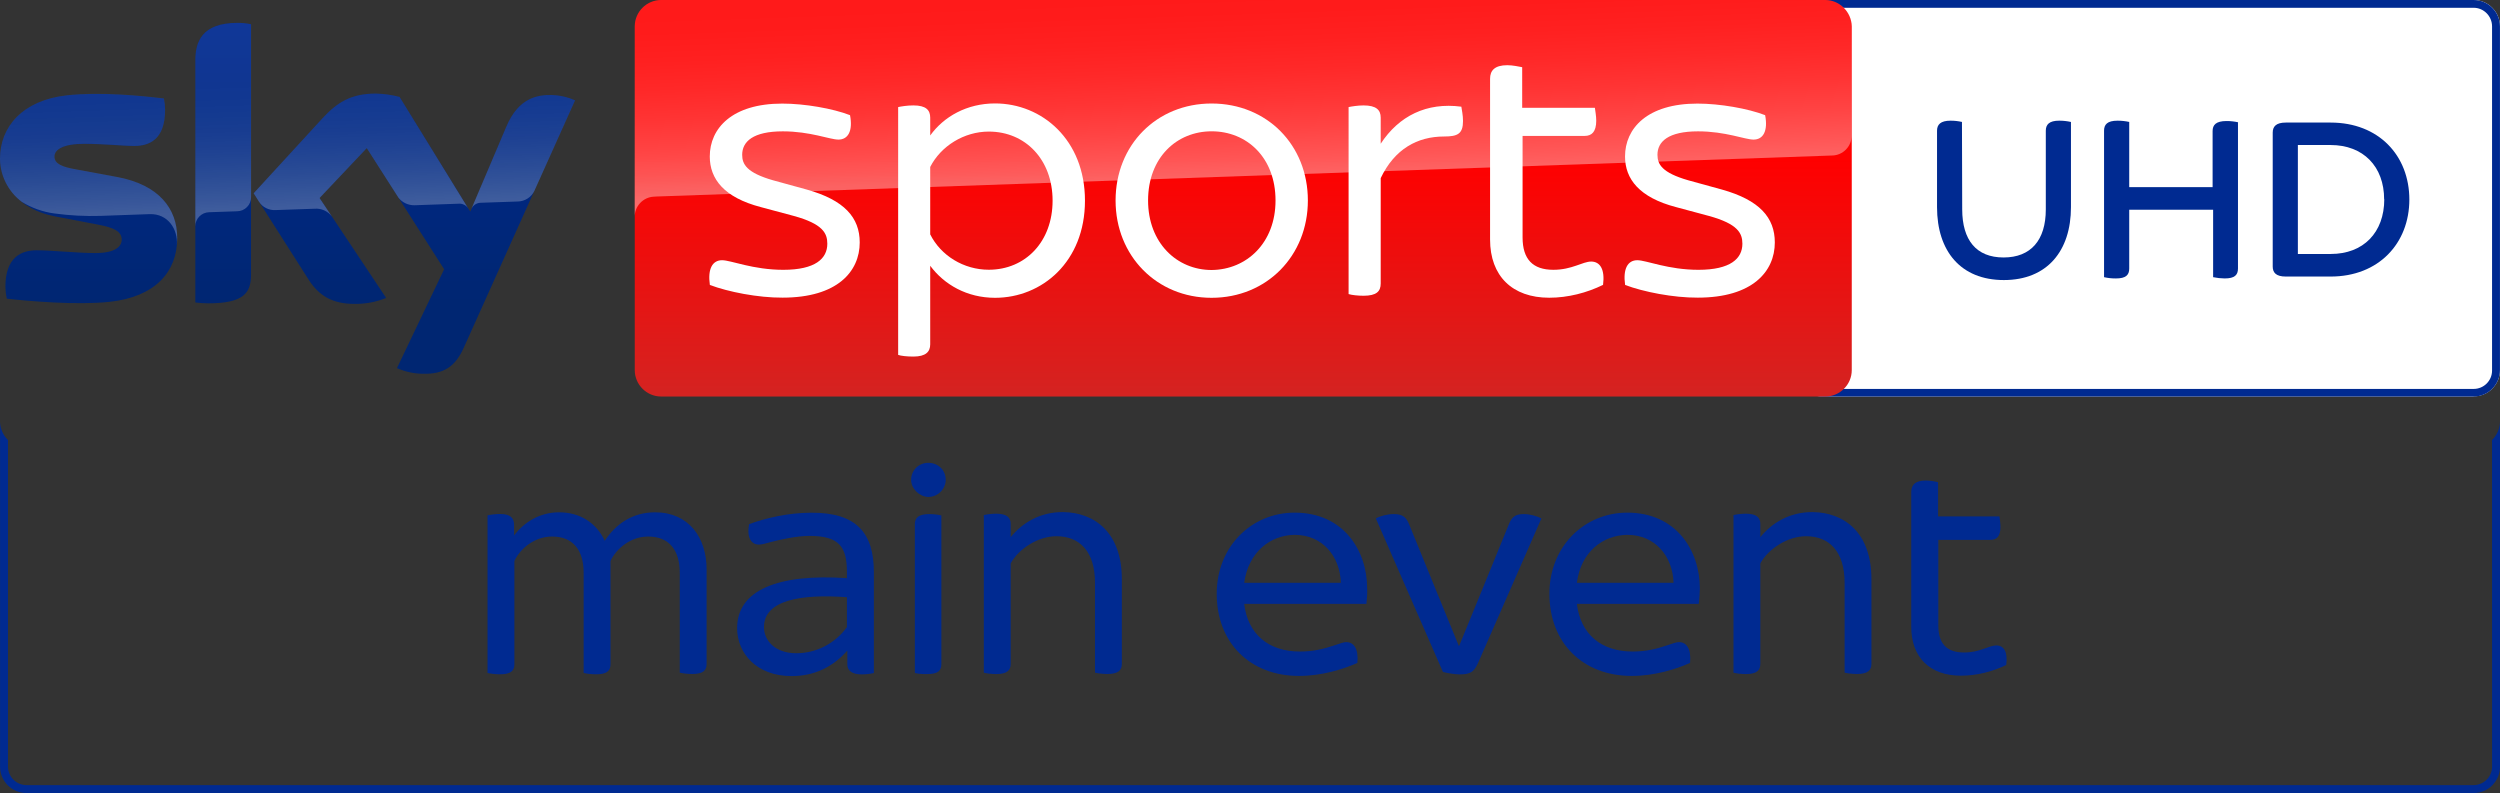 <svg version="1.1" viewBox="0 0 3152.4 999.99" xml:space="preserve" xmlns="http://www.w3.org/2000/svg"><rect x="0" y="0" width="3152.4" height="999.99" fill="#333333" stroke="none"/><defs><linearGradient id="c" x1="361.97" x2="361.97" y1="275.19" y2="-167.32" gradientTransform="matrix(1.002 0 0 -1 0 304)" gradientUnits="userSpaceOnUse"><stop stop-color="#002A91" offset="0"/><stop stop-color="#002672" offset=".8"/></linearGradient><linearGradient id="a" x1="365.5" x2="359.65" y1="40.699" y2="208.23" gradientTransform="matrix(1.002 0 0 -1 0 304)" gradientUnits="userSpaceOnUse"><stop stop-color="#fff" offset="0"/><stop stop-color="#fff" stop-opacity=".835" offset=".12"/><stop stop-color="#fff" stop-opacity=".658" offset=".269"/><stop stop-color="#fff" stop-opacity=".511" offset=".419"/><stop stop-color="#fff" stop-opacity=".397" offset=".568"/><stop stop-color="#fff" stop-opacity=".315" offset=".716"/><stop stop-color="#fff" stop-opacity=".266" offset=".86"/><stop stop-color="#fff" stop-opacity=".25" offset="1"/></linearGradient><linearGradient id="d" x1="1832.1" x2="1832.1" y1="22.231" y2="41.461" gradientTransform="matrix(79.788 0 0 26 -144611 -578)" gradientUnits="userSpaceOnUse"><stop stop-color="#f00" offset=".4"/><stop stop-color="#D42321" offset="1"/></linearGradient><linearGradient id="b" x1="1569" x2="1560.3" y1="74.039" y2="323.14" gradientTransform="matrix(1 0 0 -1 1.453 304)" gradientUnits="userSpaceOnUse"><stop stop-color="#fff" offset="0"/><stop stop-color="#fff" stop-opacity=".835" offset=".12"/><stop stop-color="#fff" stop-opacity=".658" offset=".269"/><stop stop-color="#fff" stop-opacity=".511" offset=".419"/><stop stop-color="#fff" stop-opacity=".397" offset=".568"/><stop stop-color="#fff" stop-opacity=".315" offset=".716"/><stop stop-color="#fff" stop-opacity=".266" offset=".86"/><stop stop-color="#fff" stop-opacity=".25" offset="1"/></linearGradient></defs>
<path d="m500.54 464.2c10.518 4.6 21.837 7.1 33.256 7.1 26.144 0.6 40.468-9.4 50.986-32.8l140.34-312c-9.115-4.1-19.032-6.4-29.049-6.7-18.131-0.4-42.371 3.3-57.697 40.1l-45.376 106.9-89.15-144.6c-9.816-2.6-19.934-4-30.051-4.2-31.553 0-49.083 11.5-67.313 31.3l-86.646 94.4 69.617 109.4c12.922 19.9 29.85 30.1 57.397 30.1 13.723 0.2 27.346-2.3 40.068-7.5l-83.941-126 59.5-62.9 97.564 152.7zm-184.01-117.9c0 23-9.015 36.2-54.091 36.2-5.409 0-10.818-0.4-16.127-1.1v-305.2c0-23.2 7.913-47.4 53.29-47.4 5.71 0 11.419 0.6 16.929 1.7zm-93.057-46.1c0 43-28.147 74.2-85.244 80.4-41.37 4.4-101.27-0.8-129.72-4-1.002-4.9-1.603-9.9-1.703-15 0-37.4 20.234-46 39.266-46 19.833 0 50.986 3.5 74.125 3.5 25.543 0 33.256-8.6 33.256-16.9 0-10.7-10.217-15.2-30.051-19l-54.291-10.4c-45.076-8.6-69.116-39.8-69.116-72.8 0-40.1 28.448-73.6 84.442-79.8 42.371-4.6 93.958 0.6 122.21 4 1.002 4.7 1.502 9.5 1.502 14.4 0 37.4-19.833 45.5-38.865 45.5-14.625 0-37.363-2.7-63.307-2.7-26.344 0-37.363 7.3-37.363 16.1 0 9.4 10.418 13.2 26.945 16.1l51.787 9.6c53.19 9.7 76.128 40 76.128 77z" fill="url(#c)" stroke-width="1.001"/><path d="m725.22 126.5-51.387 114.2c-4.007 8.2-12.321 13.4-21.436 13.4l-46.879 1.6c-5.109 0.3-9.616 3.7-11.419 8.5v-0.1l44.275-104.2c15.426-36.8 39.667-40.5 57.697-40.1 10.117 0.3 19.934 2.6 29.149 6.7zm-134.63 136.6-86.746-140.9c-9.816-2.6-19.934-4-30.051-4.2-31.553 0-49.083 11.5-67.313 31.3l-86.646 94.4 6.912 10.9c4.508 6.8 12.321 10.7 20.535 10.3 4.107-0.1 45.977-1.6 49.383-1.7 8.514-0.7 16.728 3 21.837 9.8l-15.526-23.3 59.5-62.9 39.967 62.5c4.908 6.2 12.521 9.7 20.434 9.5 2.103-0.1 54.392-1.9 56.796-2 4.407 0.1 8.614 2.5 10.918 6.3zm-290.99-234.2c-45.376 0-53.29 24.2-53.29 47.4v209c0-9.6 7.713-17.4 17.329-17.7l35.159-1.2c9.816 0 17.83-8 17.83-17.8v-218c-5.71-1.2-11.319-1.8-17.029-1.7zm-152.16 194.2-51.787-9.6c-16.528-2.9-26.945-6.7-26.945-16.1 0-8.8 11.019-16.1 37.363-16.1 25.944 0 48.682 2.7 63.307 2.7 19.032 0 38.865-8.1 38.865-45.5 0-4.8-0.501-9.7-1.502-14.4-28.248-3.5-79.835-8.6-122.21-4-56.095 6.2-84.542 39.8-84.542 79.8 0.1 21.4 10.217 41.6 27.346 54.5 12.621 7.8 26.845 12.9 41.57 14.8 19.232 2.6 38.565 3.6 57.898 3 6.11-0.2 51.787-1.8 61.804-2.2 23.139-0.8 35.76 18.9 34.458 38.7 0-0.3 0-0.5 0.1-0.8v-0.2c0.2-2.6 0.301-5.2 0.301-7.8 0-36.7-22.939-67-76.028-76.8z" enable-background="new    " fill="url(#a)" opacity=".25" stroke-width="1.001"/><path d="m3119.1 500h-820.94c-18.395 0.049-33.334-14.85-33.333-33.245v-433.24c-0.098-18.479 14.855-33.51 33.333-33.51h820.68c18.513-0.147 33.549 14.82 33.548 33.333v433.24c1e-4 18.395-14.888 33.294-33.283 33.245" fill="#fff"/><path d="m3119.2 9.811c12.79 0 23.182 10.628 23.182 23.437v434c0 12.809-10.392 23.165-23.182 23.165h-821.03c-13.062 0-23.403-10.356-23.403-23.165v-434c0-12.809 10.341-23.437 23.403-23.437h821.03m0-9.811h-821.03c-18.504 0-33.472 14.989-33.472 33.248v433.5c0 18.259 14.968 33.248 33.472 33.248h821.03c18.233 0 33.15-14.989 33.15-33.248v-433.5c0-18.259-14.917-33.248-33.15-33.248" fill="#002a91"/><path d="m3038.1 251.46c0 55.349-38.638 97.259-99.293 97.259h-56.499c-12.202 0-16.511-4.863-16.511-12.644v-168.88c0-7.692 4.309-12.644 16.511-12.644h56.499c60.654 0 99.293 41.556 99.293 97.259m-31.796-0.401c0-41.556-26.383-68.546-67.497-68.546h-41.291v137.38h41.468c41.114 0 67.497-26.926 67.497-69.189" fill="#002a91"/><path d="m2822 153.76v184.79c0 8.134-4.067 12.555-16.711 12.555-5.05-0.052-9.682-0.585-14.631-1.591v-85.057h-105.79v74.094c0 8.134-4.067 12.555-16.711 12.555-5.055 0.05-10.099-0.484-15.031-1.591v-184.7c0-7.781 4.067-12.644 17.064-12.644 4.936-4e-3 9.857 0.529 14.677 1.591v82.228h105.14v-70.734c0-7.781 4.321-12.644 17.584-12.644 4.936-4e-3 9.857 0.529 14.677 1.591" fill="#002a91"/><path d="m2611.4 153.76v107.43c0 55.349-30.15 91.954-84.615 91.954s-84.262-36.605-84.262-91.954v-96.375c0-7.781 4.509-12.644 17.064-12.644 4.936-4e-3 9.557 0.529 14.377 1.591l0.3 110.34c0.105 38.638 17.684 60.566 52.166 60.566 34.483 0 53.25-21.927 53.25-60.566v-99.293c0-7.781 4.31-12.644 16.865-12.644 4.936-4e-3 9.857 0.529 14.677 1.591" fill="#002a91"/><g display="none"><path d="m3175.3 500h-877.1c-18.395 0.049-33.334-14.85-33.333-33.245v-433.24c-0.098-18.479 14.855-33.51 33.333-33.51h876.83c18.513-0.147 33.599 14.82 33.599 33.333v433.24c1e-4 18.395-14.938 33.294-33.333 33.245" display="inline" fill="#fff"/><path d="m3175.3 9.797c12.79 0 23.132 10.613 23.132 23.403v432.87c0 12.79-10.341 23.131-23.132 23.131h-877.09c-13.062 0-23.403-10.341-23.403-23.131v-432.87c0-12.79 10.341-23.403 23.403-23.403h877.09m0-9.797h-877.09c-18.504 0-33.472 14.967-33.472 33.2v432.87c0 18.233 14.968 33.2 33.472 33.2h877.09c18.233 0 33.2-14.967 33.2-33.2v-432.87c0-18.233-14.968-33.2-33.2-33.2" display="inline" fill="#002a91"/><path d="m2649.6 152.76v106.94c0 57.915-27.956 93.393-84.917 93.393-56.961 0-84.562-35.478-84.562-93.393v-95.834c0-7.818 4.584-12.704 17.184-12.704 4.953-4e-3 10.391 0.532 15.228 1.599v107.48c0 38.823 17.189 63.389 51.795 63.389 34.606 0 52.879-24.567 52.879-63.389v-96.376c0-7.818 4.672-12.704 17.272-12.704 4.953-4e-3 10.106 0.532 14.943 1.599" fill="#002a91" stroke-width="1.004"/><path d="m3084.3 252.89c0 56.733-38.948 99.691-100.09 99.691h-56.952c-12.3 0-16.845-4.984-16.845-12.96v-173.1c0-7.885 4.545-12.96 16.845-12.96h56.952c61.141 0 100.09 42.595 100.09 99.691" fill="#002a91" stroke-width="1.016"/><path d="m3051.1 253.34c0-42.398-26.275-69.731-66.904-69.731h-40.304v140.09h37.943c39.098 0 68.269-26.043 69.44-70.724" fill="#fff" stroke-width="1.004"/><path d="m2864.4 152.77v186.28c0 8.2-4.7 12.656-17.445 12.656-5.09-0.053-10.763-0.59-15.751-1.604v-85.74h-119.1 5.291l-2.289-28.699h-5.32 121.06v-71.301c0-7.843 5.056-12.745 18.425-12.745 4.976-4e-3 10.537 0.533 15.395 1.604" fill="#002a91" stroke-width="1.008"/><path d="m2727.5 152.77v186.28c0 8.2-4.7 12.656-17.445 12.656-5.09-0.053-10.763-0.59-15.751-1.604l-0.356-185.74c0-7.843 5.056-12.745 18.425-12.745 4.976-4e-3 10.537 0.533 15.395 1.604" fill="#002a91" stroke-width="1.008"/></g><path d="m2301.3 0h-1467.6c-18.298 0-33.296 15-33.296 33.3v433.4c0 18.3 14.998 33.3 33.296 33.3h1468c18.297 0 33.295-15 33.295-33.3v-433.4c-0.4-18.3-15.398-33.3-33.696-33.3z" fill="url(#d)"/><path d="m824.35 248s1.1-0.1 3.2-0.2c98.587-3.5 1482.4-51.7 1482.4-51.7 13.898-0.1 24.997-11.5 24.896-25.3v-137.5c0-18.4-14.898-33.3-33.295-33.3h-1467.9c-18.398 0-33.296 14.9-33.296 33.3v240.7c-0.4-13.6 10.299-25.3 23.997-26z" enable-background="new    " fill="url(#b)" opacity=".4"/><path d="m895.1 359.32c-2.904-20.4 3.305-31.2 15.422-31.2 11.216 0 38.857 12.1 77.212 12.1 40.459 0 55.481-14.2 55.481-32.9 0-13.3-5.809-25-42.161-35l-41.761-11.2c-46.267-12.1-64.294-35.4-64.294-63.8 0-35.4 27.941-66.7 91.333-66.7 28.341 0 63.893 6.2 85.524 14.6 3.805 20-2.504 30.8-14.621 30.8-10.816 0-35.452-10.4-70.102-10.4-37.555 0-51.275 12.9-51.275 29.6 0 11.7 5.408 22.5 38.857 32.1l42.562 11.7c47.569 13.3 66.797 35.4 66.797 66.7 0 36.7-28.341 69.6-97.241 69.6-30.845 0.2-68.8-7.3-91.734-16z" fill="#fff" stroke-width="1.001"/><path d="m1368.1 253.02c0 77.1-54.239 122.5-113.38 122.5-35.426 0-64.246-16.7-81.759-40.4v99.1c0 9.2-5.404 15.4-21.215 15.4-7.906 0-15.411-0.8-19.214-2.1v-312.5c3.803-0.8 11.208-2.1 19.214-2.1 15.811 0 21.215 5.8 21.215 15.4v22.5c17.112-23.8 46.233-40.4 81.759-40.4 59.143 0 113.38 45.8 113.38 122.6zm-40.83 0c0-51.7-34.225-87.1-80.458-87.1-31.222 0-60.444 18.3-73.853 44.6v85c13.31 26.7 42.13 44.6 73.853 44.6 46.233 0 80.458-35.4 80.458-87.1z" fill="#fff" stroke-width="1"/><path d="m1406.7 252.82c0-70.114 51.8-122.3 121.03-122.3 69.735 0 121.44 52.185 121.44 122.3 0 69.714-51.8 122.7-121.44 122.7-69.234 0-121.03-52.987-121.03-122.7zm201.69 0c0-54.289-36.27-87.242-80.556-87.242-43.885 0-80.156 32.954-80.156 87.242 0 53.387 36.27 87.643 80.156 87.643 44.185-0.401 80.556-34.256 80.556-87.643z" fill="#fff" stroke-width="1.002"/><path d="m1844.8 152.52c0 16.2-6.699 19.6-23.797 19.6-33.796 0-62.492 15.8-79.99 52.5v132.9c0 10-5.399 15.4-21.697 15.4-6.699 0-14.598-0.8-18.797-2.1v-235.8c3.8-0.8 11.698-2.1 18.797-2.1 16.198 0 21.697 5.8 21.697 15.4v32.9c22.897-35 57.892-52.5 101.69-46.7 0.5 3.4 2.1 10.9 2.1 18z" fill="#fff" stroke-width="1"/><path d="m2021.4 359.21c-20.397 10.007-44.194 16.211-67.891 16.211-46.694 0-74.59-27.519-74.59-73.35v-202.74c0-10.407 5.799-17.112 21.697-17.112 6.699 0 14.598 1.701 18.798 2.502v51.235h91.688c0.4 3.302 1.7 10.407 1.7 16.211 0 14.21-5.799 19.213-14.598 19.213h-78.29v127.99c0 27.519 12.898 40.828 38.795 40.828 23.797 0 36.695-10.407 47.894-10.407 11.098 0.2 17.298 9.807 14.798 29.42z" fill="#fff" stroke-width="1"/><path d="m2049.2 359.32c-2.9-20.4 3.3-31.2 15.398-31.2 11.299 0 38.795 12.1 77.09 12.1 40.395 0 55.393-14.2 55.393-32.9 0-13.3-5.799-25-42.094-35l-41.694-11.2c-46.194-12.1-64.192-35.4-64.192-63.8 0-35.4 27.896-66.7 91.288-66.7 28.296 0 63.692 6.2 85.389 14.6 3.8 20-2.5 30.8-14.598 30.8-10.799 0-35.396-10.4-69.991-10.4-37.495 0-51.193 12.9-51.193 29.6 0 11.7 5.399 22.5 38.795 32.1l42.494 11.7c47.494 13.3 66.691 35.4 66.691 66.7 0 36.7-28.296 69.6-97.087 69.6-30.796 0.2-68.791-7.3-91.688-16z" fill="#fff" stroke-width="1"/><path d="m890.99 717.96v119.23c0 8.422-4.677 12.685-18.198 12.685-5.896 0-12.301-0.812-15.656-1.725v-125.93c0-28.718-13.521-45.664-39.852-45.664-22.061 0-40.259 15.221-47.477 30.849v130.19c0 8.422-4.676 12.685-18.198 12.685-5.897 0-12.301-0.812-15.656-1.725v-126.34c0-28.718-13.521-45.664-39.852-45.664-22.061 0-40.259 15.221-47.477 30.849v130.19c0 8.422-4.677 12.685-18.198 12.685-5.897 0-12.301-0.812-15.656-1.725v-198.69c3.355-0.812 9.76-1.725 16.063-1.725 12.708 0 17.385 5.074 17.385 13.496v13.598c12.708-16.946 32.634-29.225 56.729-29.225 26.229 0 46.969 13.09 57.644 35.923 13.521-20.701 34.363-35.923 63.54-35.923 42.394 0.102 64.862 31.762 64.862 71.946z" fill="#002a91"/><path d="m1101.9 721.41v127.25c-3.355 0.812-9.353 1.725-15.25 1.725-12.301 0-18.198-4.668-18.198-12.685v-17.352c-17.791 20.295-41.072 32.168-70.352 32.168-44.021 0-68.624-28.718-68.624-60.48 0-47.795 51.239-68.902 138.47-63.017v-7.205c0-32.574-9.76-46.07-47.477-46.07-15.656 0-36.803 4.668-47.884 7.611-6.812 1.725-11.386 3.349-15.656 3.349-9.353 0-15.656-8.422-12.301-25.775 20.333-7.611 49.612-14.41 77.977-14.41 57.644-0.406 79.298 25.775 79.298 74.889zm-33.956 69.308v-37.648c-57.135-4.262-104.61 3.349-104.61 37.648 0 17.352 14.436 32.98 40.666 32.98 26.331 0 49.612-13.09 63.947-32.98z" fill="#002a91"/><path d="m1148.9 605.12c0-12.279 9.76-21.513 21.553-21.513 12.302 0 22.061 8.93 22.061 21.513 0 10.959-9.353 21.513-22.061 21.513-11.386-0.406-21.553-10.553-21.553-21.513zm4.677 243.54v-187.73c0-8.017 4.676-12.685 18.198-12.685 5.897 0 11.895 0.812 15.25 1.725v187.32c0 8.423-4.27 12.685-17.791 12.685-5.896 0.304-12.301-0.507-15.656-1.319z" fill="#002a91"/><path d="m1414.6 730.24v106.96c0 8.017-4.676 12.685-18.198 12.685-5.896 0-12.301-0.812-15.656-1.725v-113.25c0-39.779-19.52-58.755-48.697-58.755-22.875 0-47.477 15.627-57.644 34.299v126.84c0 8.017-4.676 12.685-18.198 12.685-5.896 0-12.301-0.812-15.656-1.725v-198.79c3.355-0.812 9.76-1.725 15.656-1.725 13.521 0 18.198 5.074 18.198 12.685v16.946c14.436-17.758 36.396-31.661 65.675-31.661 40.564 0.406 74.52 26.181 74.52 84.529z" fill="#002a91"/><path d="m1723 761.49h-154.13c4.673 38.459 30.887 60.074 70.309 60.074 16.967 0 30.074-3.349 42.774-7.611 8.941-2.943 12.293-4.262 15.647-4.262 9.347 0 15.646 8.017 14.021 26.181-17.78 8.017-44.908 16.439-73.662 16.439-61.774 0-103.74-41.808-103.74-103.61 0-59.668 43.994-102.29 98.249-102.29 61.368 0 91.442 47.389 91.442 95.59 0.305 5.175-0.102 12.38-0.914 19.483zm-154.13-26.587h121.92c-1.219-33.792-23.267-60.48-58.422-60.48-30.074 0.406-58.014 21.107-63.501 60.48z" fill="#002a91"/><path d="m1819.5 847.34-84.635-193.62c5.08-2.943 14.428-5.48 22.454-5.48 10.16 0 15.24 2.943 19.101 11.873l34.341 84.124 28.753 70.221h0.407l28.754-70.221 34.341-84.124c3.862-8.93 8.433-11.873 18.594-11.873 7.62 0 16.459 2.537 22.048 5.48l-80.063 182.66c-5.08 10.959-9.348 14.004-23.267 14.004-6.095-0.102-13.716-1.319-20.828-3.044z" fill="#002a91"/><path d="m2142.1 761.49h-153.72c4.673 38.459 30.887 60.074 70.309 60.074 16.968 0 30.074-3.349 42.774-7.611 8.941-2.943 12.294-4.262 15.647-4.262 9.348 0 15.647 8.017 14.021 26.181-17.78 8.017-44.908 16.439-73.661 16.439-61.774 0-103.74-41.808-103.74-103.61 0-59.668 43.994-102.29 98.25-102.29 61.368 0 91.442 47.389 91.442 95.59-0.102 5.175-0.508 12.38-1.321 19.483zm-153.72-26.587h121.92c-1.22-33.792-23.267-60.48-58.421-60.48-30.481 0.406-58.421 21.107-63.501 60.48z" fill="#002a91"/><path d="m2359.8 730.24v106.96c0 8.017-4.674 12.685-18.187 12.685-5.893 0-12.294-0.812-15.646-1.725v-113.25c0-39.779-19.508-58.755-48.668-58.755-22.86 0-47.448 15.627-57.609 34.299v126.84c0 8.017-4.674 12.685-18.186 12.685-5.893 0-12.294-0.812-15.647-1.725v-198.79c3.353-0.812 9.754-1.725 15.647-1.725 13.513 0 18.186 5.074 18.186 12.685v16.946c14.428-17.758 36.374-31.661 65.635-31.661 40.641 0.406 74.475 26.181 74.475 84.529z" fill="#002a91"/><path d="m2529.8 838.51c-17.374 8.423-37.288 13.496-57.101 13.496-39.421 0-62.688-23.238-62.688-61.697v-169.97c0-8.93 5.08-14.41 18.187-14.41 5.893 0 12.294 1.218 15.646 2.131v43.127h77.421c0.407 2.943 1.22 8.93 1.22 13.496 0 11.873-5.08 16.033-12.294 16.033h-66.041v107.77c0 23.238 10.566 34.299 32.614 34.299 19.914 0 30.887-8.93 40.641-8.93 9.449 0.102 14.529 8.118 12.396 24.659z" fill="#002a91"/><path d="m3152.4 531.08c-0.05 8.96-3.681 17.527-10.084 23.797l0.088 411.81c-0.012 12.866-10.441 23.295-23.312 23.307h-3085.7c-12.857-0.048-23.266-10.455-23.314-23.307v-411.8c-6.143-6.027-9.726-14.187-10.004-22.787v434.59c-0.007 18.398 14.914 33.315 33.318 33.309h3085.6c18.454 0.086 33.449-14.862 33.418-33.309z" fill="#002a91"/></svg>

